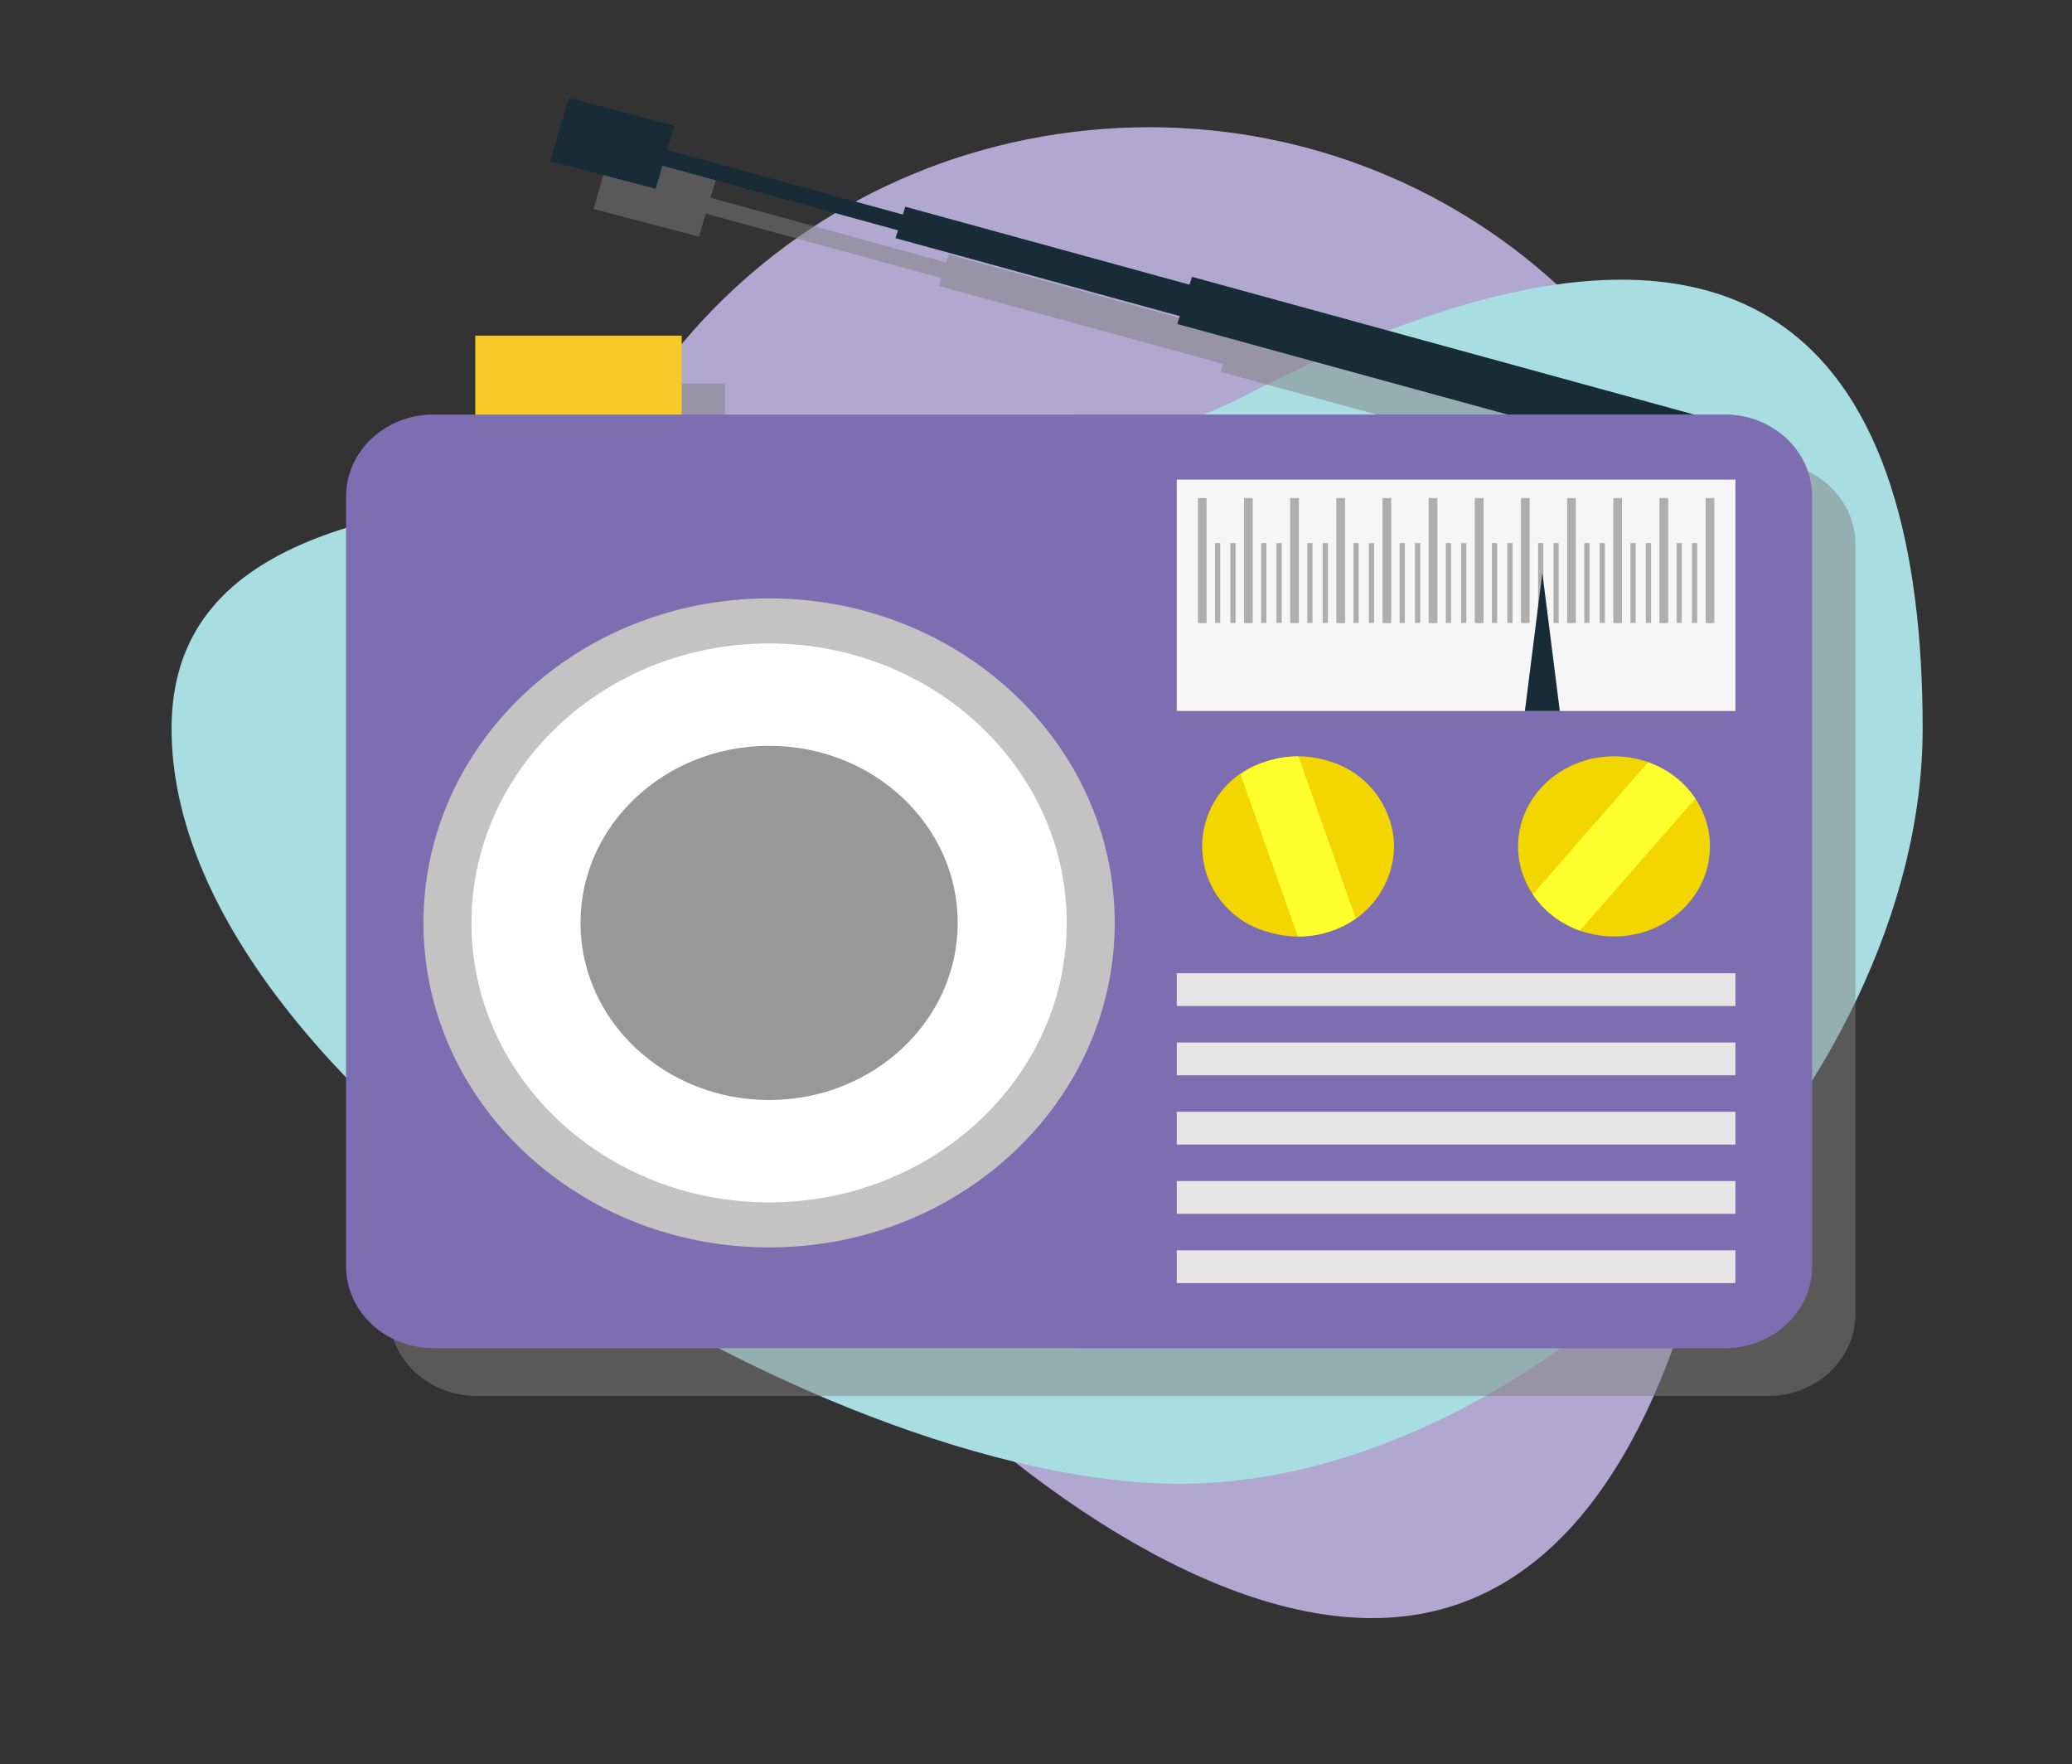 <svg xmlns="http://www.w3.org/2000/svg" width="222" height="189" viewBox="0 0 222 189">
  <rect x="0" y="0" width="222" height="189" fill="#333333" stroke="none"/>
  <g id="Grupo_55558" data-name="Grupo 55558" transform="translate(-177 -3044)">
    <g id="graficos-5-05" transform="translate(195.38 3054.5)" style="isolation: isolate">
      <g id="Layer_1" data-name="Layer 1">
        <path id="Trazado_125295" data-name="Trazado 125295" d="M419.012,101.11c3.436,34.163,55.873,94.5,91.066,90.963S549.9,122.452,546.461,88.293,511.71,29.312,476.516,32.849,415.576,66.951,419.012,101.11Z" transform="translate(-378.411 -29.384)" fill="#b1a8d1"/>
        <path id="Trazado_125296" data-name="Trazado 125296" d="M0,250.331c0,38.663,69.592,80.893,107.982,80.893s79.638-42.234,79.638-80.893-16.2-64.85-72.889-35.535C80.579,232.456,0,211.663,0,250.331Z" transform="translate(0 -182.775)" fill="#a8dde2"/>
        <path id="Trazado_125297" data-name="Trazado 125297" d="M390.179,87.13h-3.3l-53.8-14.756-.262.842-30.453-8.351-.262.844-25.251-6.924.775-2.6L266.33,53.22l-.74,2.481h-.008l-.522,1.676.028.007-.77,2.6,11.3,2.966.738-2.473,25.227,6.918-.262.842,30.45,8.348-.263.844,35.383,9.7H278.406V78.676H256.288V87.13h-4.5c-5.161,0-9.345,3.927-9.345,8.773v82.463c0,4.844,4.184,8.773,9.345,8.773H390.179c5.161,0,9.345-3.928,9.345-8.773V95.9C399.524,91.057,395.34,87.13,390.179,87.13Z" transform="translate(-219.109 -48.098)" fill="gray" opacity="0.5" style="mix-blend-mode: multiply;isolation: isolate"/>
        <path id="Trazado_125298" data-name="Trazado 125298" d="M550.874,60.741,429.31,27.4l.523-1.682L551.4,59.055Z" transform="translate(-387.996 -23.245)" fill="#172c36"/>
        <path id="Trazado_125299" data-name="Trazado 125299" d="M1174.354,219.063l-54.594-14.969,1.571-5.054,54.594,14.973Z" transform="translate(-1012.001 -179.886)" fill="#172c36"/>
        <path id="Trazado_125300" data-name="Trazado 125300" d="M891.079,147.7,806.03,124.378l1.048-3.368,85.047,23.323Z" transform="translate(-728.462 -109.365)" fill="#172c36"/>
        <path id="Trazado_125301" data-name="Trazado 125301" d="M432.855,9.725,421.56,6.76,423.575,0l11.3,2.97Z" transform="translate(-380.992)" fill="#172c36"/>
        <rect id="Rectángulo_30296" data-name="Rectángulo 30296" width="22.117" height="10.088" transform="translate(32.542 25.456)" fill="#f6ca28"/>
        <path id="Trazado_125302" data-name="Trazado 125302" d="M351.258,443.606c0,4.844-4.183,8.772-9.345,8.772H203.6c-5.162,0-9.345-3.927-9.345-8.772V361.143c0-4.845,4.183-8.773,9.345-8.773H341.913c5.162,0,9.345,3.927,9.345,8.773Z" transform="translate(-175.557 -318.46)" fill="#7d6eb2"/>
        <path id="Trazado_125303" data-name="Trazado 125303" d="M1079.958,452.377c5.162,0,9.345-3.927,9.345-8.772V361.143c0-4.845-4.183-8.773-9.345-8.773H1010.8V452.377Z" transform="translate(-913.526 -318.46)" fill="#7d6eb2"/>
        <path id="Trazado_125304" data-name="Trazado 125304" d="M317.494,557c-20.452,0-37.034,15.562-37.034,34.76s16.582,34.764,37.034,34.764,37.031-15.565,37.031-34.764S337.945,557,317.494,557Z" transform="translate(-253.47 -503.398)" fill="#c3c3c3"/>
        <rect id="Rectángulo_30297" data-name="Rectángulo 30297" width="59.858" height="24.783" transform="translate(107.699 40.879)" fill="#f6f6f6"/>
        <path id="Trazado_125305" data-name="Trazado 125305" d="M1168.042,742.485a9.69,9.69,0,0,1-7.011,9.142,10.8,10.8,0,0,1-6.544,0,9.468,9.468,0,0,1,0-18.285,10.8,10.8,0,0,1,6.544,0A9.69,9.69,0,0,1,1168.042,742.485Z" transform="translate(-1037.053 -662.312)" fill="#f3d500"/>
        <path id="Trazado_125306" data-name="Trazado 125306" d="M1519.729,742.449c0,5.328-4.6,9.649-10.28,9.649s-10.28-4.322-10.28-9.649,4.6-9.649,10.281-9.649S1519.729,737.122,1519.729,742.449Z" transform="translate(-1354.899 -662.28)" fill="#f3d500"/>
        <rect id="Rectángulo_30298" data-name="Rectángulo 30298" width="59.858" height="3.509" transform="translate(107.699 93.759)" fill="#e6e6e6"/>
        <rect id="Rectángulo_30299" data-name="Rectángulo 30299" width="59.858" height="3.509" transform="translate(107.699 101.179)" fill="#e6e6e6"/>
        <rect id="Rectángulo_30300" data-name="Rectángulo 30300" width="59.858" height="3.509" transform="translate(107.699 108.599)" fill="#e6e6e6"/>
        <rect id="Rectángulo_30301" data-name="Rectángulo 30301" width="59.858" height="3.509" transform="translate(107.699 116.019)" fill="#e6e6e6"/>
        <rect id="Rectángulo_30302" data-name="Rectángulo 30302" width="59.858" height="3.51" transform="translate(107.699 123.44)" fill="#e6e6e6"/>
        <path id="Trazado_125307" data-name="Trazado 125307" d="M1196.39,732.917l6.134,17.351a10.3,10.3,0,0,1-2.93,1.449,10.61,10.61,0,0,1-3.272.481l-6.142-17.349a10.285,10.285,0,0,1,2.934-1.443A10.621,10.621,0,0,1,1196.39,732.917Z" transform="translate(-1075.644 -662.385)" fill="#ffff2d"/>
        <path id="Trazado_125308" data-name="Trazado 125308" d="M1532.953,743.336l-12.358,14.132a10.153,10.153,0,0,1-2.873-1.557,9.518,9.518,0,0,1-2.182-2.338l12.355-14.133a10.249,10.249,0,0,1,2.875,1.554A9.649,9.649,0,0,1,1532.953,743.336Z" transform="translate(-1369.693 -668.281)" fill="#ffff2d"/>
        <rect id="Rectángulo_30303" data-name="Rectángulo 30303" width="0.934" height="13.376" transform="translate(109.962 42.855)" fill="#aeaeae"/>
        <rect id="Rectángulo_30304" data-name="Rectángulo 30304" width="0.933" height="13.379" transform="translate(114.906 42.851)" fill="#aeaeae"/>
        <rect id="Rectángulo_30305" data-name="Rectángulo 30305" width="0.934" height="13.376" transform="translate(119.852 42.855)" fill="#aeaeae"/>
        <rect id="Rectángulo_30306" data-name="Rectángulo 30306" width="0.934" height="13.376" transform="translate(124.799 42.855)" fill="#aeaeae"/>
        <rect id="Rectángulo_30307" data-name="Rectángulo 30307" width="0.934" height="13.376" transform="translate(129.746 42.855)" fill="#aeaeae"/>
        <rect id="Rectángulo_30308" data-name="Rectángulo 30308" width="0.934" height="13.376" transform="translate(134.69 42.855)" fill="#aeaeae"/>
        <rect id="Rectángulo_30309" data-name="Rectángulo 30309" width="0.937" height="13.376" transform="translate(139.635 42.855)" fill="#aeaeae"/>
        <rect id="Rectángulo_30310" data-name="Rectángulo 30310" width="0.934" height="13.376" transform="translate(144.582 42.855)" fill="#aeaeae"/>
        <rect id="Rectángulo_30311" data-name="Rectángulo 30311" width="0.933" height="13.376" transform="translate(149.529 42.855)" fill="#aeaeae"/>
        <rect id="Rectángulo_30312" data-name="Rectángulo 30312" width="0.933" height="13.376" transform="translate(154.474 42.855)" fill="#aeaeae"/>
        <rect id="Rectángulo_30313" data-name="Rectángulo 30313" width="0.934" height="13.376" transform="translate(159.419 42.855)" fill="#aeaeae"/>
        <rect id="Rectángulo_30314" data-name="Rectángulo 30314" width="0.934" height="13.376" transform="translate(164.365 42.855)" fill="#aeaeae"/>
        <rect id="Rectángulo_30315" data-name="Rectángulo 30315" width="0.561" height="8.55" transform="translate(110.147 47.68)" fill="#aeaeae"/>
        <rect id="Rectángulo_30316" data-name="Rectángulo 30316" width="0.562" height="8.55" transform="translate(111.797 47.68)" fill="#aeaeae"/>
        <rect id="Rectángulo_30317" data-name="Rectángulo 30317" width="0.562" height="8.555" transform="translate(113.443 47.676)" fill="#aeaeae"/>
        <rect id="Rectángulo_30318" data-name="Rectángulo 30318" width="0.559" height="8.55" transform="translate(115.093 47.68)" fill="#aeaeae"/>
        <rect id="Rectángulo_30319" data-name="Rectángulo 30319" width="0.559" height="8.555" transform="translate(116.744 47.68)" fill="#aeaeae"/>
        <rect id="Rectángulo_30320" data-name="Rectángulo 30320" width="0.562" height="8.55" transform="translate(118.39 47.68)" fill="#aeaeae"/>
        <rect id="Rectángulo_30321" data-name="Rectángulo 30321" width="0.557" height="8.555" transform="translate(120.041 47.676)" fill="#aeaeae"/>
        <rect id="Rectángulo_30322" data-name="Rectángulo 30322" width="0.561" height="8.55" transform="translate(121.686 47.68)" fill="#aeaeae"/>
        <rect id="Rectángulo_30323" data-name="Rectángulo 30323" width="0.559" height="8.55" transform="translate(123.337 47.68)" fill="#aeaeae"/>
        <rect id="Rectángulo_30324" data-name="Rectángulo 30324" width="0.559" height="8.55" transform="translate(124.985 47.68)" fill="#aeaeae"/>
        <rect id="Rectángulo_30325" data-name="Rectángulo 30325" width="0.559" height="8.55" transform="translate(126.634 47.68)" fill="#aeaeae"/>
        <rect id="Rectángulo_30326" data-name="Rectángulo 30326" width="0.557" height="8.55" transform="translate(128.284 47.68)" fill="#aeaeae"/>
        <rect id="Rectángulo_30327" data-name="Rectángulo 30327" width="0.561" height="8.55" transform="translate(129.93 47.68)" fill="#aeaeae"/>
        <rect id="Rectángulo_30328" data-name="Rectángulo 30328" width="0.561" height="8.55" transform="translate(131.58 47.68)" fill="#aeaeae"/>
        <rect id="Rectángulo_30329" data-name="Rectángulo 30329" width="0.561" height="8.55" transform="translate(133.227 47.68)" fill="#aeaeae"/>
        <rect id="Rectángulo_30330" data-name="Rectángulo 30330" width="0.559" height="8.55" transform="translate(134.877 47.68)" fill="#aeaeae"/>
        <rect id="Rectángulo_30331" data-name="Rectángulo 30331" width="0.559" height="8.55" transform="translate(136.527 47.68)" fill="#aeaeae"/>
        <rect id="Rectángulo_30332" data-name="Rectángulo 30332" width="0.562" height="8.55" transform="translate(138.173 47.68)" fill="#aeaeae"/>
        <rect id="Rectángulo_30333" data-name="Rectángulo 30333" width="0.561" height="8.55" transform="translate(139.823 47.68)" fill="#aeaeae"/>
        <rect id="Rectángulo_30334" data-name="Rectángulo 30334" width="0.561" height="8.55" transform="translate(141.47 47.68)" fill="#aeaeae"/>
        <rect id="Rectángulo_30335" data-name="Rectángulo 30335" width="0.559" height="8.55" transform="translate(143.12 47.68)" fill="#aeaeae"/>
        <rect id="Rectángulo_30336" data-name="Rectángulo 30336" width="0.559" height="8.55" transform="translate(144.769 47.68)" fill="#aeaeae"/>
        <rect id="Rectángulo_30337" data-name="Rectángulo 30337" width="0.559" height="8.55" transform="translate(146.416 47.68)" fill="#aeaeae"/>
        <rect id="Rectángulo_30338" data-name="Rectángulo 30338" width="0.557" height="8.55" transform="translate(148.067 47.68)" fill="#aeaeae"/>
        <rect id="Rectángulo_30339" data-name="Rectángulo 30339" width="0.562" height="8.55" transform="translate(149.713 47.68)" fill="#aeaeae"/>
        <rect id="Rectángulo_30340" data-name="Rectángulo 30340" width="0.561" height="8.55" transform="translate(151.364 47.68)" fill="#aeaeae"/>
        <rect id="Rectángulo_30341" data-name="Rectángulo 30341" width="0.561" height="8.55" transform="translate(153.01 47.68)" fill="#aeaeae"/>
        <rect id="Rectángulo_30342" data-name="Rectángulo 30342" width="0.559" height="8.55" transform="translate(154.66 47.68)" fill="#aeaeae"/>
        <rect id="Rectángulo_30343" data-name="Rectángulo 30343" width="0.562" height="8.55" transform="translate(156.308 47.68)" fill="#aeaeae"/>
        <rect id="Rectángulo_30344" data-name="Rectángulo 30344" width="0.561" height="8.55" transform="translate(157.957 47.68)" fill="#aeaeae"/>
        <rect id="Rectángulo_30345" data-name="Rectángulo 30345" width="0.557" height="8.55" transform="translate(159.607 47.68)" fill="#aeaeae"/>
        <rect id="Rectángulo_30346" data-name="Rectángulo 30346" width="0.561" height="8.55" transform="translate(161.253 47.68)" fill="#aeaeae"/>
        <rect id="Rectángulo_30347" data-name="Rectángulo 30347" width="0.559" height="8.55" transform="translate(162.904 47.68)" fill="#aeaeae"/>
        <rect id="Rectángulo_30348" data-name="Rectángulo 30348" width="0.559" height="8.55" transform="translate(164.552 47.68)" fill="#aeaeae"/>
        <path id="Trazado_125309" data-name="Trazado 125309" d="M1506.76,543.295l1.869-14.8,1.87,14.8Z" transform="translate(-1361.758 -477.631)" fill="#172c36"/>
        <path id="Trazado_125310" data-name="Trazado 125310" d="M365.791,607.15c-17.611,0-31.891,13.4-31.891,29.934s14.276,29.938,31.891,29.938,31.891-13.405,31.891-29.938S383.4,607.15,365.791,607.15Z" transform="translate(-301.767 -548.721)" fill="#fff"/>
        <path id="Trazado_125311" data-name="Trazado 125311" d="M475.5,721.09c-11.163,0-20.209,8.491-20.209,18.969s9.046,18.974,20.209,18.974,20.209-8.495,20.209-18.974S486.662,721.09,475.5,721.09Z" transform="translate(-411.476 -651.696)" fill="#989898"/>
      </g>
    </g>
    <rect id="Rectángulo_30387" data-name="Rectángulo 30387" width="222" height="189" transform="translate(177 3044)" fill="none" opacity="0.685"/>
  </g>
</svg>
